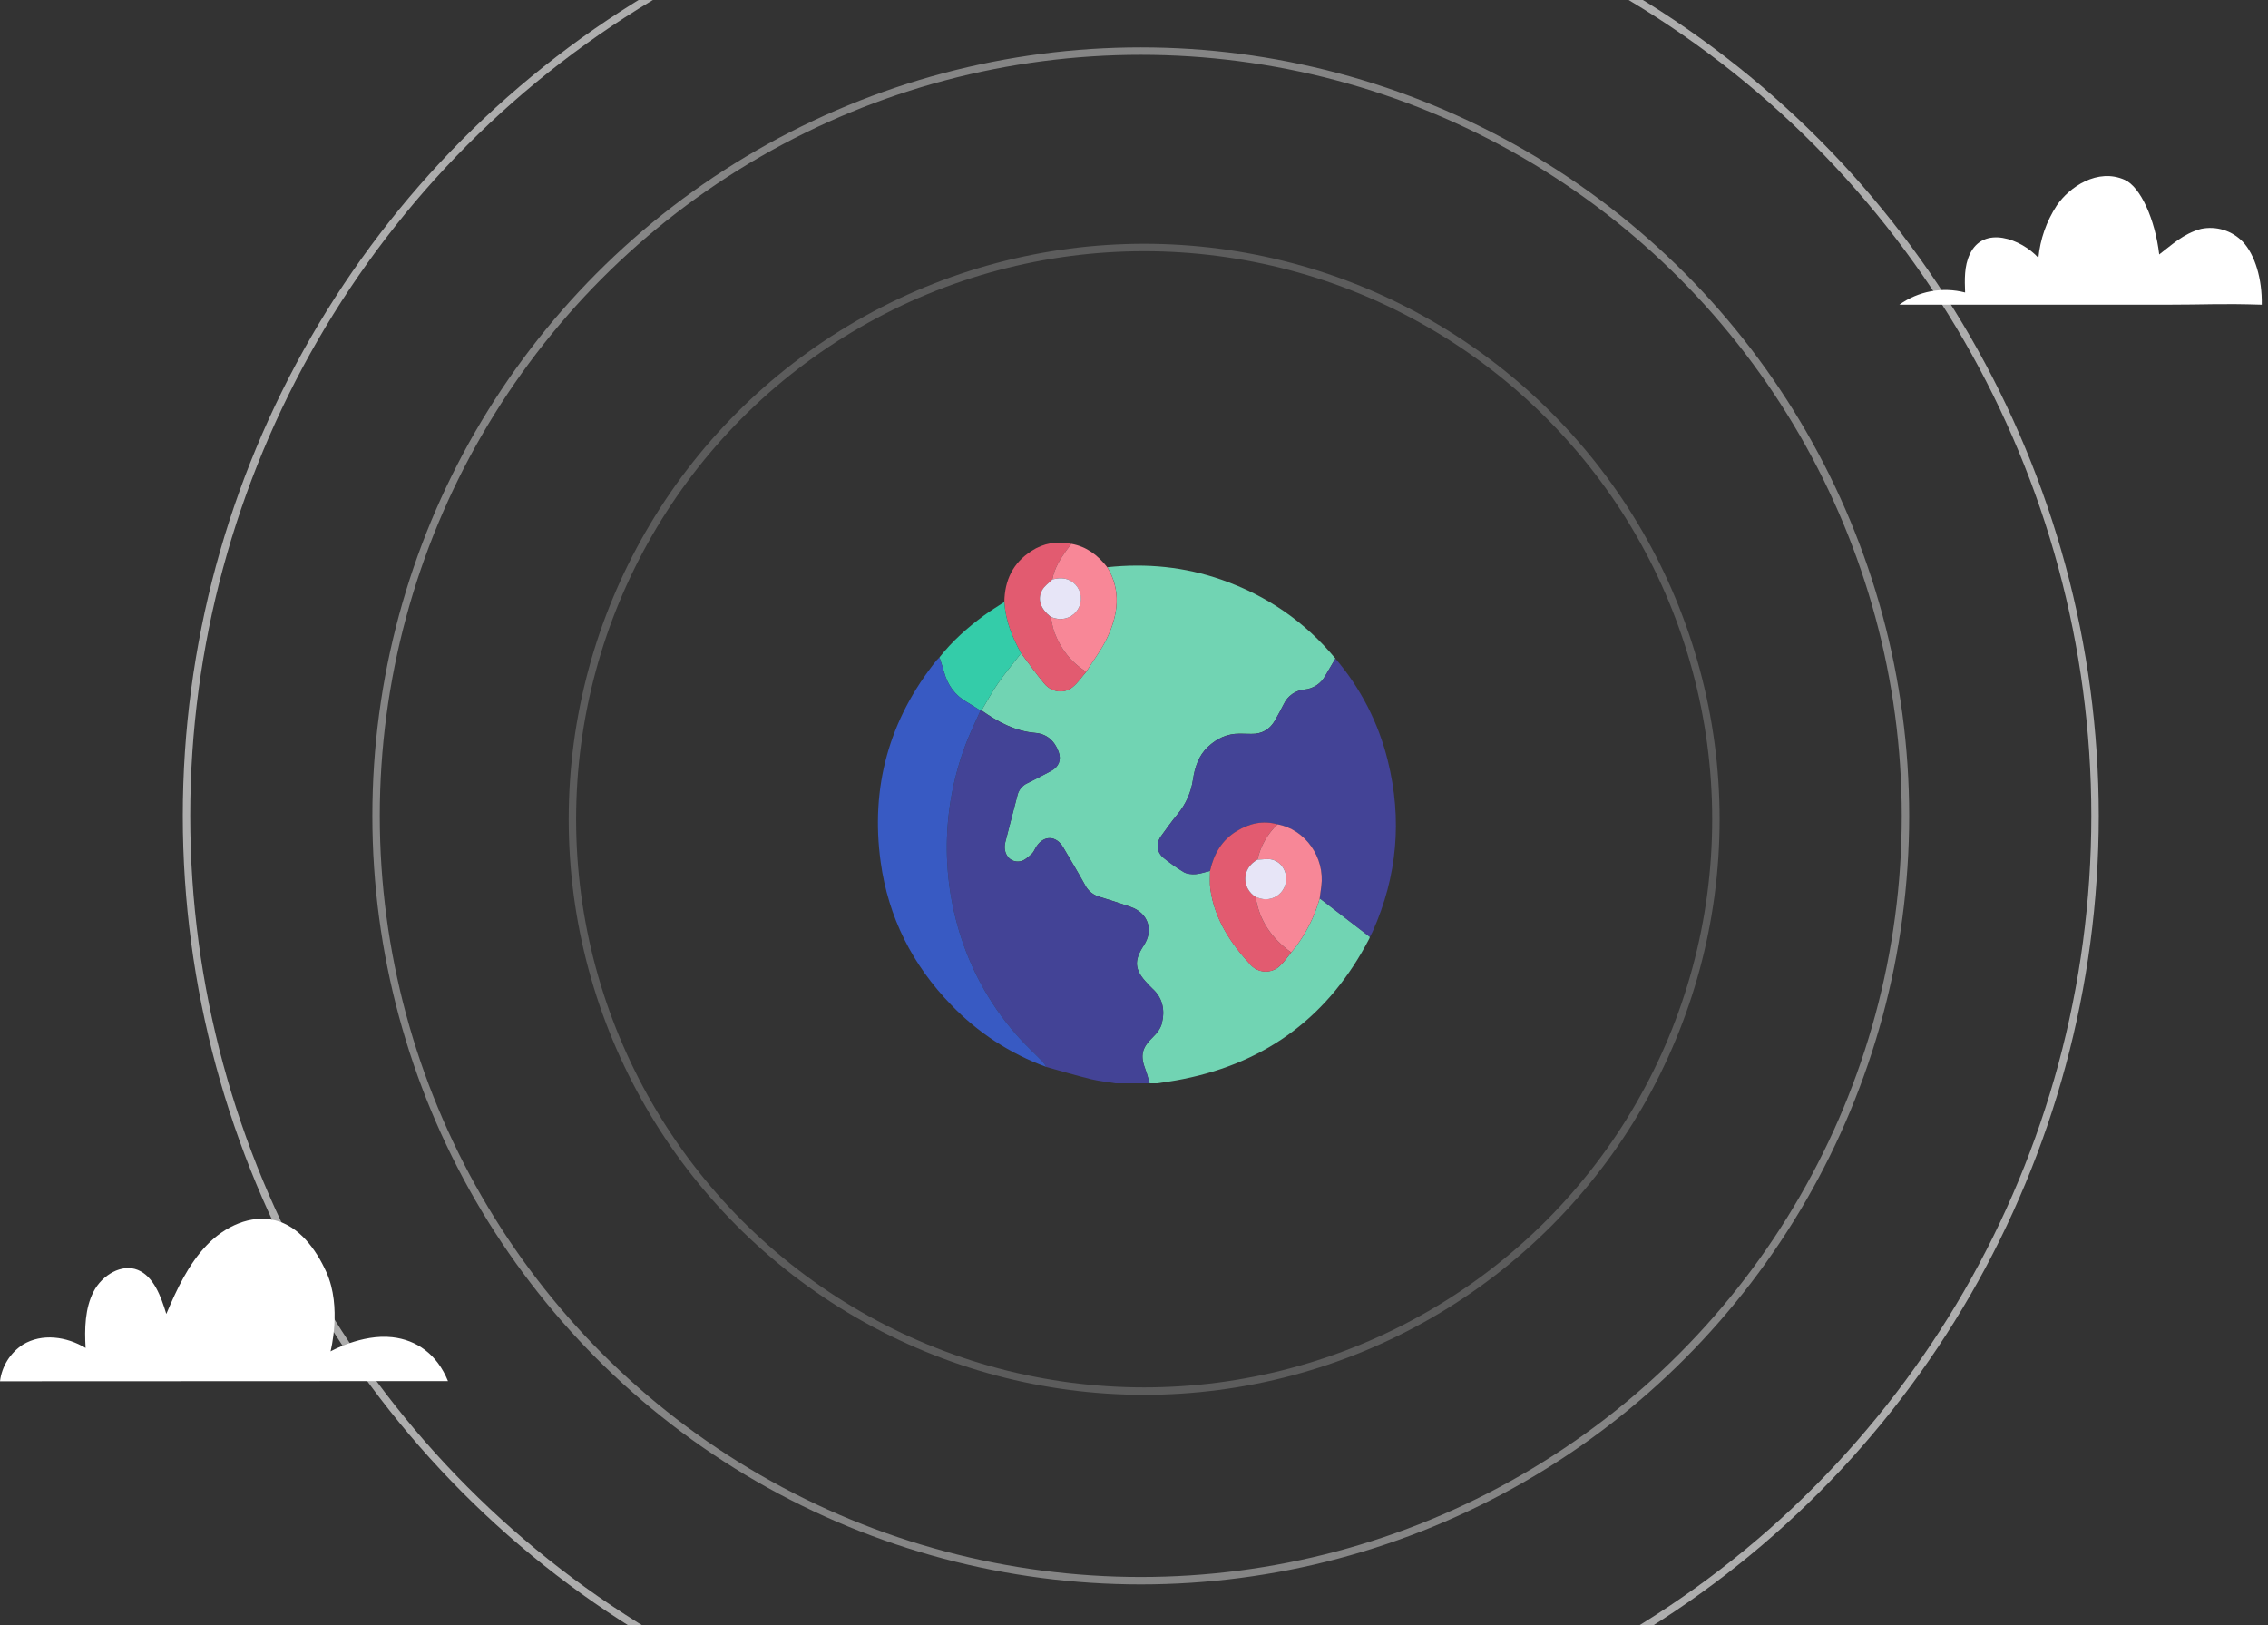 <svg width="335" height="240" viewBox="0 0 335 240" fill="none" xmlns="http://www.w3.org/2000/svg">
<rect x="0" y="0" width="335" height="240" fill="#333333" stroke="none"/>
<g clip-path="url(#clip0_3368_17862)">
<path d="M170.896 160H169.804C169.609 159.338 169.459 158.657 169.209 158.015C168.375 155.863 168.654 154.748 170.327 153.138C170.884 152.602 171.429 151.888 171.611 151.163C172.088 149.248 171.788 147.444 170.231 146.021C169.963 145.777 169.723 145.5 169.473 145.238C167.579 143.263 167.45 141.888 168.942 139.625C170.434 137.363 169.594 134.834 166.998 133.936C165.475 133.415 163.944 132.909 162.402 132.442C161.952 132.319 161.533 132.105 161.169 131.813C160.806 131.52 160.507 131.156 160.292 130.742C159.25 128.855 158.138 127.005 157.046 125.144C156.004 123.367 154.186 123.319 153.075 125.034C152.836 125.405 152.675 125.867 152.359 126.14C151.873 126.569 151.317 127.09 150.731 127.198C149.154 127.486 148.071 126.071 148.496 124.355C149.063 122.063 149.7 119.784 150.277 117.48C150.364 117.086 150.541 116.718 150.794 116.404C151.047 116.09 151.369 115.84 151.736 115.671C152.923 115.086 154.096 114.469 155.267 113.846C156.396 113.244 156.8 112.217 156.363 111.023C155.775 109.415 154.621 108.38 152.925 108.236C149.9 107.977 147.384 106.607 144.981 104.915C145.794 103.567 146.536 102.171 147.434 100.886C148.494 99.363 149.69 97.936 150.827 96.467C151.969 97.973 153.052 99.527 154.269 100.971C155.354 102.257 157.148 102.492 158.4 101.498C159.192 100.873 159.773 99.975 160.448 99.207C161.5 97.519 162.729 95.913 163.573 94.125C165.163 90.721 165.64 87.219 163.556 83.773C169.319 83.159 174.961 83.702 180.442 85.621C187.109 87.957 192.734 91.802 197.254 97.261C196.752 98.107 196.248 98.952 195.75 99.802C195.445 100.365 195.007 100.844 194.474 101.197C193.94 101.55 193.329 101.768 192.692 101.83C192.04 101.887 191.415 102.115 190.879 102.489C190.342 102.863 189.913 103.371 189.634 103.963C189.217 104.771 188.8 105.575 188.344 106.365C187.569 107.723 186.402 108.417 184.819 108.377C184.248 108.363 183.677 108.355 183.104 108.348C181.261 108.332 179.729 109.065 178.413 110.309C177.031 111.611 176.498 113.309 176.219 115.1C175.95 116.988 175.163 118.764 173.946 120.232C173.084 121.273 172.302 122.375 171.509 123.469C170.715 124.563 170.865 125.915 171.925 126.734C172.853 127.486 173.831 128.175 174.852 128.794C175.344 129.075 176.034 129.134 176.619 129.092C177.334 129.042 178.034 128.78 178.74 128.609C178.75 129.515 178.659 130.434 178.786 131.317C179.423 135.757 181.775 139.317 184.746 142.515C185.017 142.807 185.344 143.042 185.706 143.207C186.069 143.373 186.461 143.465 186.859 143.478C187.257 143.491 187.654 143.426 188.027 143.285C188.4 143.145 188.741 142.932 189.031 142.659C189.671 142.069 190.167 141.325 190.727 140.65C190.936 140.392 191.165 140.14 191.367 139.871C192.99 137.709 194.2 135.266 194.936 132.665L202.346 138.363C202.317 138.462 202.282 138.56 202.24 138.655C196.386 149.923 187.259 156.861 174.788 159.357C173.496 159.63 172.192 159.794 170.896 160Z" fill="#71D4B3"/>
<path d="M164.813 160C163.577 159.791 162.325 159.666 161.113 159.375C158.917 158.831 156.738 158.187 154.561 157.585C154.375 157.281 154.166 156.991 153.936 156.719C152.85 155.606 151.702 154.554 150.654 153.41C146.754 149.141 143.807 144.09 142.011 138.594C138.844 128.97 139.179 118.537 142.958 109.137C143.542 107.725 144.208 106.346 144.833 104.95L144.983 104.931C147.386 106.623 149.902 107.994 152.927 108.252C154.623 108.396 155.777 109.431 156.365 111.039C156.802 112.233 156.398 113.26 155.269 113.862C154.098 114.487 152.925 115.112 151.738 115.687C151.371 115.856 151.049 116.107 150.796 116.42C150.543 116.734 150.366 117.102 150.279 117.496C149.702 119.787 149.065 122.066 148.498 124.371C148.081 126.087 149.156 127.496 150.733 127.214C151.323 127.106 151.875 126.589 152.361 126.156C152.677 125.877 152.838 125.421 153.077 125.05C154.188 123.335 156.006 123.383 157.048 125.16C158.14 127.021 159.252 128.871 160.294 130.758C160.509 131.172 160.808 131.536 161.171 131.829C161.534 132.121 161.954 132.336 162.404 132.458C163.946 132.925 165.477 133.431 167 133.952C169.596 134.841 170.446 137.36 168.944 139.641C167.442 141.923 167.583 143.262 169.473 145.231C169.723 145.494 169.963 145.771 170.231 146.014C171.788 147.437 172.088 149.241 171.611 151.156C171.429 151.881 170.883 152.596 170.327 153.131C168.661 154.741 168.367 155.856 169.208 158.008C169.458 158.65 169.608 159.331 169.804 159.994L164.813 160Z" fill="#434396"/>
<path d="M197.246 97.262C200.977 101.62 203.63 106.794 204.992 112.366C207.136 121.004 206.393 129.399 202.762 137.552C202.637 137.835 202.479 138.104 202.335 138.385L194.927 132.687C195.006 132.098 195.087 131.508 195.167 130.919C195.735 126.646 192.787 122.477 188.681 121.752C186.523 121.146 184.531 121.627 182.675 122.75C180.458 124.089 179.283 126.158 178.731 128.629C178.025 128.8 177.325 129.062 176.61 129.112C176.025 129.154 175.335 129.096 174.844 128.814C173.822 128.195 172.844 127.507 171.917 126.754C170.856 125.935 170.698 124.591 171.5 123.489C172.302 122.387 173.075 121.289 173.937 120.252C175.155 118.785 175.942 117.008 176.21 115.121C176.489 113.321 177.023 111.623 178.404 110.329C179.721 109.079 181.252 108.352 183.096 108.369C183.669 108.369 184.239 108.383 184.81 108.398C186.394 108.437 187.56 107.744 188.335 106.385C188.785 105.596 189.212 104.791 189.625 103.983C189.904 103.392 190.334 102.884 190.87 102.509C191.407 102.135 192.032 101.908 192.683 101.85C193.321 101.787 193.933 101.569 194.466 101.214C195 100.859 195.437 100.378 195.742 99.814C196.239 98.954 196.75 98.108 197.246 97.262Z" fill="#434396"/>
<path d="M178.731 128.619C179.283 126.148 180.458 124.079 182.675 122.74C184.531 121.617 186.523 121.136 188.683 121.744C187.214 123.16 186.189 124.973 185.733 126.963C183.331 128.284 183.431 131.181 185.471 132.467C185.992 135.986 187.877 138.631 190.719 140.667C190.158 141.342 189.663 142.086 189.023 142.675C188.733 142.948 188.391 143.161 188.018 143.302C187.646 143.442 187.249 143.508 186.85 143.495C186.452 143.481 186.06 143.389 185.698 143.224C185.335 143.059 185.009 142.823 184.738 142.531C181.767 139.334 179.415 135.773 178.777 131.334C178.65 130.44 178.742 129.525 178.731 128.619Z" fill="#E25B70"/>
<path d="M148.352 88.904C148.392 85.702 149.627 83.115 152.367 81.367C153.224 80.801 154.188 80.417 155.2 80.238C156.211 80.059 157.248 80.088 158.248 80.325C157.998 80.652 157.74 80.973 157.5 81.308C156.567 82.615 155.731 83.969 155.44 85.584C154.925 86.111 154.262 86.558 153.925 87.181C153.187 88.544 153.706 89.936 155.217 91.129C155.387 91.875 155.477 92.652 155.742 93.363C156.66 95.823 158.194 97.815 160.448 99.217C159.773 99.992 159.198 100.883 158.4 101.508C157.15 102.502 155.354 102.267 154.269 100.981C153.052 99.538 151.977 97.984 150.827 96.477C149.51 94.115 148.506 91.648 148.352 88.904Z" fill="#E25B70"/>
<path d="M185.733 126.962C186.188 124.973 187.214 123.159 188.683 121.744C192.787 122.471 195.735 126.639 195.167 130.91C195.087 131.5 195.006 132.089 194.927 132.679C194.191 135.28 192.981 137.723 191.358 139.885C191.15 140.154 190.931 140.406 190.719 140.664C187.877 138.629 185.992 135.983 185.471 132.464C185.742 132.552 186.008 132.656 186.283 132.721C187.035 132.898 187.826 132.778 188.492 132.387C189.158 131.996 189.648 131.363 189.86 130.621C190.294 129.062 189.481 127.381 187.937 126.962C187.252 126.779 186.471 126.952 185.733 126.962Z" fill="#F78797"/>
<path d="M155.44 85.577C155.731 83.963 156.567 82.609 157.5 81.302C157.74 80.967 157.998 80.646 158.248 80.319C160.504 80.719 162.181 82.011 163.548 83.775C165.631 87.221 165.154 90.723 163.565 94.127C162.731 95.915 161.5 97.521 160.44 99.209C158.186 97.809 156.652 95.817 155.733 93.356C155.469 92.646 155.379 91.869 155.208 91.123C155.431 91.192 155.65 91.273 155.877 91.332C156.508 91.495 157.175 91.451 157.779 91.204C158.383 90.958 158.89 90.523 159.227 89.965C159.563 89.406 159.709 88.754 159.645 88.105C159.58 87.456 159.307 86.846 158.867 86.365C157.915 85.323 156.719 85.252 155.44 85.577Z" fill="#F88797"/>
<path d="M148.352 88.904C148.506 91.648 149.51 94.113 150.827 96.477C149.69 97.936 148.494 99.373 147.433 100.896C146.535 102.181 145.794 103.577 144.981 104.925L144.831 104.944C144.152 104.527 143.483 104.077 142.79 103.679C141.033 102.669 139.962 101.156 139.437 99.219C139.242 98.5 138.992 97.794 138.767 97.084C140.642 94.706 142.883 92.709 145.31 90.923C146.29 90.202 147.335 89.575 148.352 88.904Z" fill="#34CCA9"/>
<path d="M138.767 97.083C138.992 97.794 139.242 98.5 139.438 99.219C139.963 101.156 141.033 102.669 142.79 103.679C143.483 104.077 144.152 104.513 144.831 104.944C144.206 106.34 143.542 107.719 142.956 109.131C139.177 118.531 138.841 128.964 142.008 138.588C143.805 144.084 146.751 149.135 150.652 153.404C151.694 154.548 152.848 155.6 153.933 156.713C154.164 156.985 154.373 157.275 154.558 157.579C149.223 155.636 144.406 152.493 140.479 148.392C134.767 142.496 131.213 135.475 130.088 127.35C128.552 116.273 131.313 106.288 138.335 97.523C138.471 97.369 138.615 97.222 138.767 97.083Z" fill="#385AC3"/>
<path d="M185.733 126.963C186.471 126.952 187.252 126.779 187.938 126.963C189.481 127.379 190.294 129.063 189.861 130.621C189.651 131.366 189.162 132.001 188.495 132.394C187.829 132.787 187.037 132.908 186.283 132.732C186.008 132.667 185.742 132.563 185.471 132.475C183.431 131.182 183.331 128.284 185.733 126.963Z" fill="#E7E5F7"/>
<path d="M155.44 85.577C156.719 85.252 157.915 85.323 158.875 86.36C159.315 86.841 159.588 87.451 159.653 88.1C159.718 88.749 159.571 89.401 159.235 89.96C158.899 90.518 158.391 90.953 157.787 91.2C157.184 91.446 156.516 91.491 155.885 91.327C155.658 91.273 155.44 91.191 155.217 91.118C153.706 89.925 153.188 88.533 153.925 87.171C154.263 86.552 154.925 86.104 155.44 85.577Z" fill="#E7E5F7"/>
</g>
<circle cx="168.5" cy="120.5" r="112.952" stroke="white" stroke-opacity="0.4" stroke-width="1.097"/>
<circle cx="169" cy="121" r="84.451" stroke="white" stroke-opacity="0.2" stroke-width="1.097"/>
<circle cx="168.5" cy="120.5" r="140.952" stroke="white" stroke-opacity="0.6" stroke-width="1.097"/>
<path d="M66.169 203.971C64.568 200.012 61.535 197.89 57.944 197.493C53.42 196.986 48.823 199.586 48.823 199.586C48.823 199.586 50.527 193.057 48.221 187.909C46.642 184.399 44.137 181.101 40.649 180.235C37.043 179.339 33.217 181.101 30.529 183.907C27.841 186.712 26.122 190.377 24.566 194.056C23.772 191.449 22.708 188.526 20.358 187.557C18.007 186.587 15.092 188.291 13.821 190.759C12.551 193.226 12.477 196.245 12.646 199.08C9.819 197.383 6.213 196.876 3.386 198.58C2.46 199.181 1.677 199.978 1.092 200.915C0.507 201.851 0.134 202.904 0 204L66.169 203.971Z" fill="white"/>
<path d="M280.547 45H319.844C326.012 45 327.938 44.806 334.08 45C334.15 41.222 333.087 37.618 331.273 35.702C330.49 34.891 329.514 34.291 328.437 33.959C327.359 33.626 326.215 33.573 325.111 33.802C322.456 34.509 320.659 36.285 318.932 37.58C318.322 32.372 316.163 27.602 313.838 26.56C309.839 24.769 305.657 27.607 303.784 30.37C302.276 32.683 301.35 35.328 301.086 38.076C298.571 35.297 292.959 33.182 290.935 37.585C290.126 39.307 290.19 41.298 290.26 43.198C288.608 42.77 286.882 42.709 285.204 43.02C283.525 43.332 281.936 44.008 280.547 45V45Z" fill="white"/>
<defs>
<clipPath id="clip0_3368_17862">
<rect width="80" height="80" fill="white" transform="translate(128 80)"/>
</clipPath>
</defs>
</svg>
